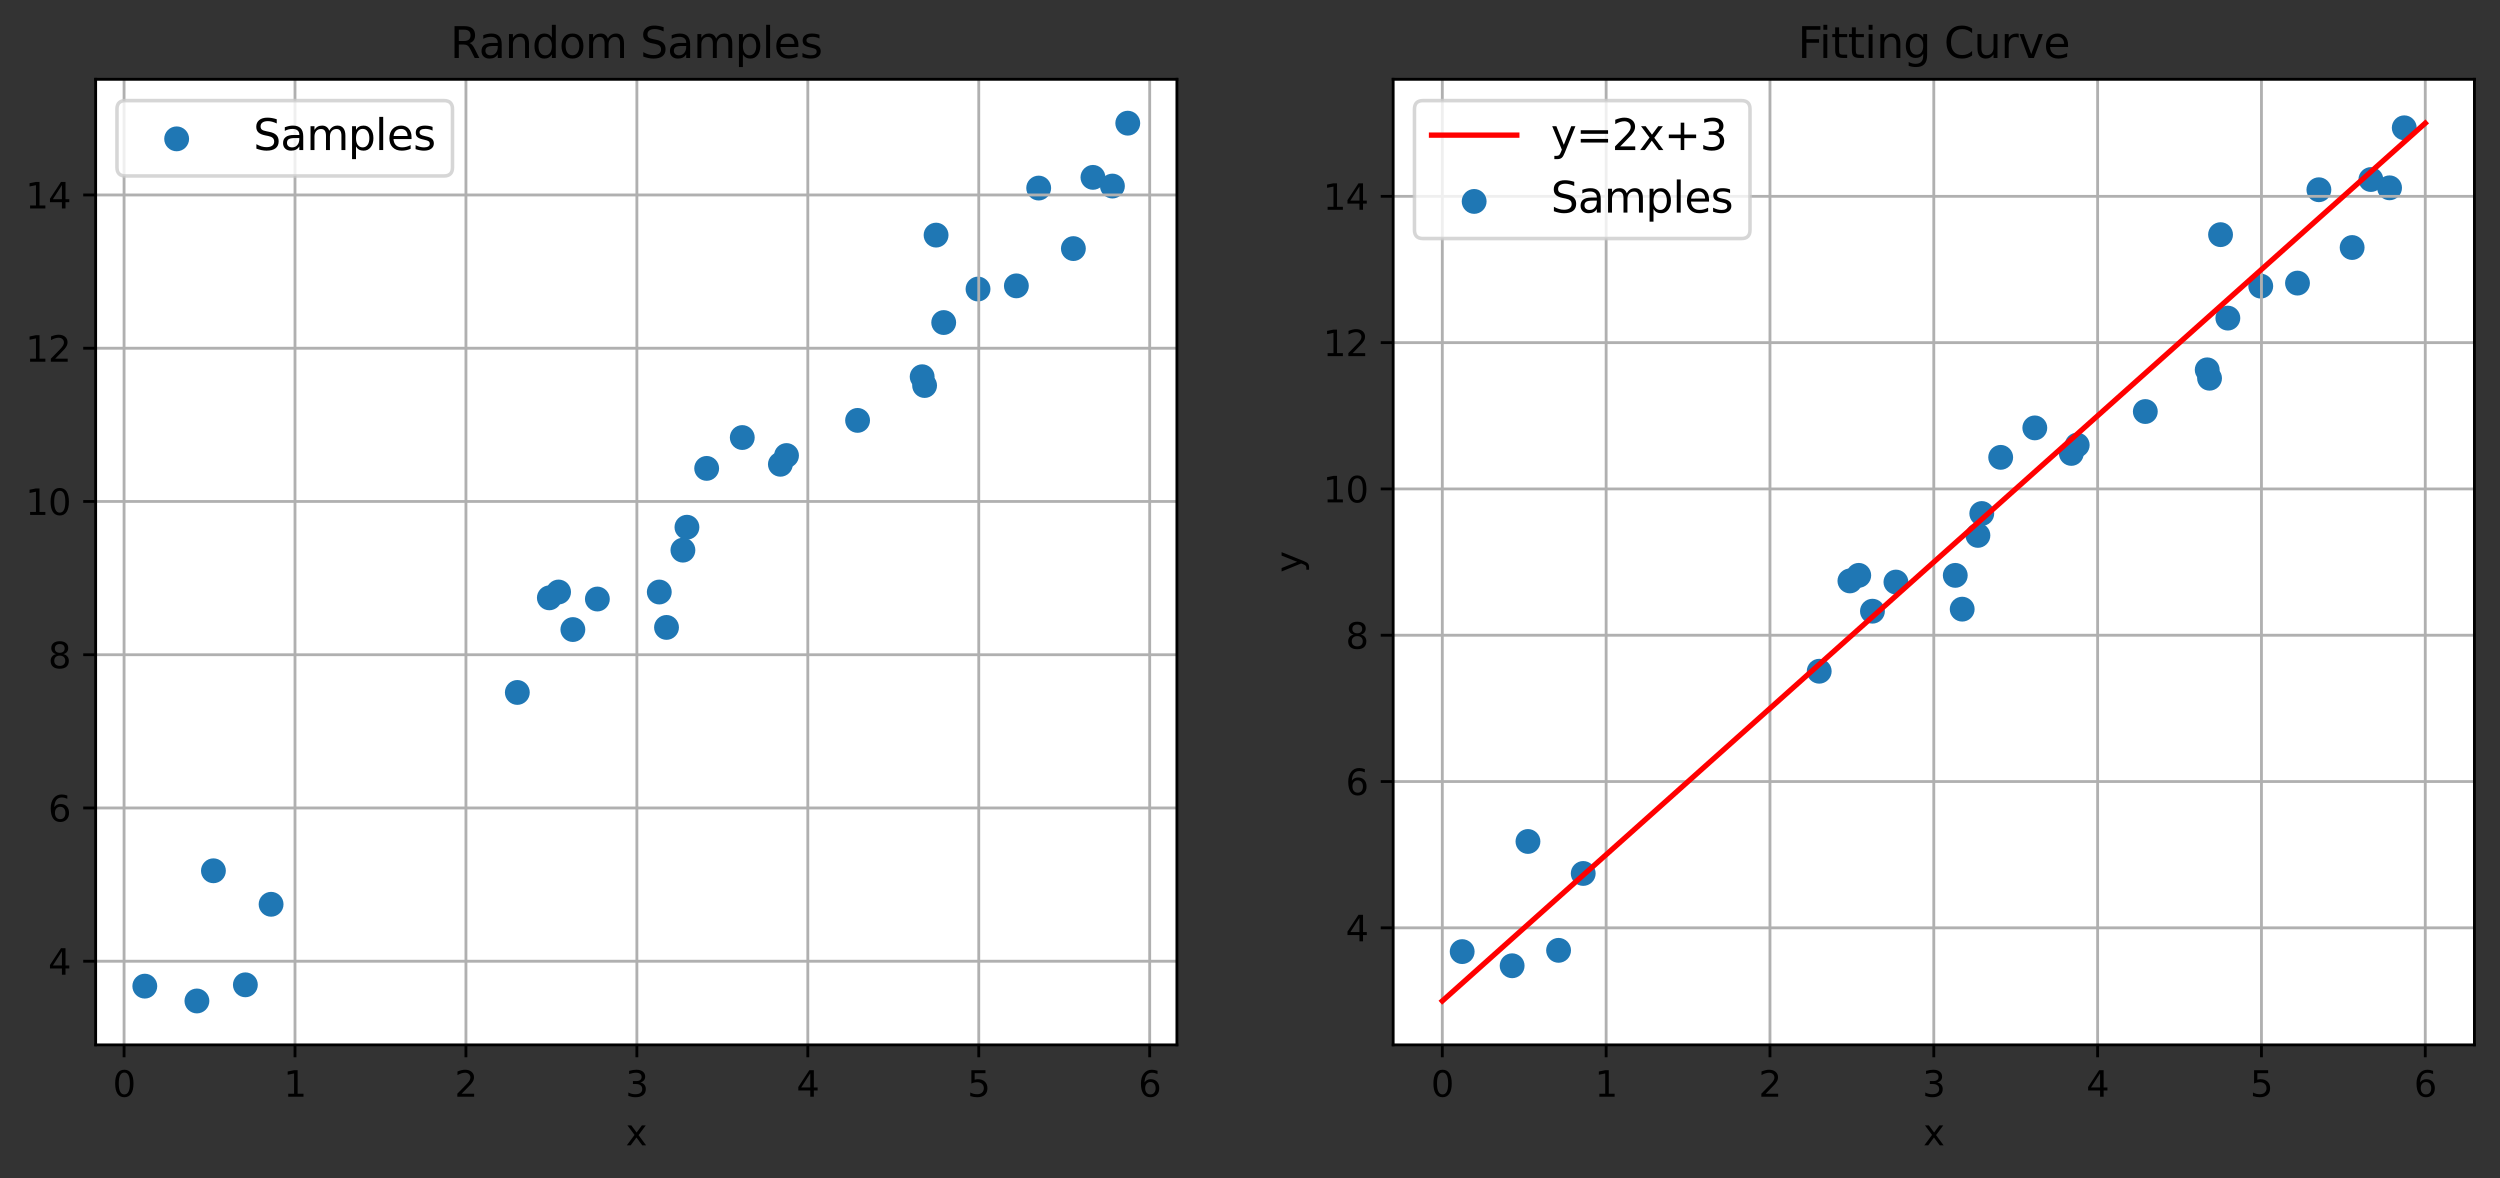 <?xml version="1.0" encoding="utf-8" standalone="no"?>
<!DOCTYPE svg PUBLIC "-//W3C//DTD SVG 1.1//EN"
  "http://www.w3.org/Graphics/SVG/1.1/DTD/svg11.dtd">
<svg height="331.674pt" version="1.1" viewBox="0 0 703.725 331.674" width="703.725pt" xmlns="http://www.w3.org/2000/svg" xmlns:xlink="http://www.w3.org/1999/xlink">
 <rect x="0" y="0" width="703.725" height="331.674" fill="#333333" stroke="none"/>
 <defs>
  <style type="text/css">*{stroke-linecap:butt;stroke-linejoin:round;}</style>
 </defs>
 <g id="figure_1">
  <g id="patch_1">
   <path d="M 0 331.674 
L 703.725 331.674 
L 703.725 0 
L 0 0 
z
" style="fill:none;"/>
  </g>
  <g id="axes_1">
   <g id="patch_2">
    <path d="M 26.925 294.118 
L 331.289 294.118 
L 331.289 22.318 
L 26.925 22.318 
z
" style="fill:#ffffff;"/>
   </g>
   <g id="PathCollection_1">
    <defs>
     <path d="M 0 3 
C 0.796 3 1.559 2.684 2.121 2.121 
C 2.684 1.559 3 0.796 3 0 
C 3 -0.796 2.684 -1.559 2.121 -2.121 
C 1.559 -2.684 0.796 -3 0 -3 
C -0.796 -3 -1.559 -2.684 -2.121 -2.121 
C -2.684 -1.559 -3 -0.796 -3 0 
C -3 0.796 -2.684 1.559 -2.121 2.121 
C -1.559 2.684 -0.796 3 0 3 
z
" id="mcc5137eb0b" style="stroke:#1f77b4;"/>
    </defs>
    <g clip-path="url(#p1a5f271d5b)">
     <use style="fill:#1f77b4;stroke:#1f77b4;" x="40.76" xlink:href="#mcc5137eb0b" y="277.59"/>
     <use style="fill:#1f77b4;stroke:#1f77b4;" x="55.431" xlink:href="#mcc5137eb0b" y="281.764"/>
     <use style="fill:#1f77b4;stroke:#1f77b4;" x="60.077" xlink:href="#mcc5137eb0b" y="245.115"/>
     <use style="fill:#1f77b4;stroke:#1f77b4;" x="69.069" xlink:href="#mcc5137eb0b" y="277.218"/>
     <use style="fill:#1f77b4;stroke:#1f77b4;" x="76.309" xlink:href="#mcc5137eb0b" y="254.548"/>
     <use style="fill:#1f77b4;stroke:#1f77b4;" x="145.624" xlink:href="#mcc5137eb0b" y="194.917"/>
     <use style="fill:#1f77b4;stroke:#1f77b4;" x="154.637" xlink:href="#mcc5137eb0b" y="168.286"/>
     <use style="fill:#1f77b4;stroke:#1f77b4;" x="157.234" xlink:href="#mcc5137eb0b" y="166.643"/>
     <use style="fill:#1f77b4;stroke:#1f77b4;" x="161.256" xlink:href="#mcc5137eb0b" y="177.212"/>
     <use style="fill:#1f77b4;stroke:#1f77b4;" x="168.154" xlink:href="#mcc5137eb0b" y="168.621"/>
     <use style="fill:#1f77b4;stroke:#1f77b4;" x="185.582" xlink:href="#mcc5137eb0b" y="166.648"/>
     <use style="fill:#1f77b4;stroke:#1f77b4;" x="187.617" xlink:href="#mcc5137eb0b" y="176.612"/>
     <use style="fill:#1f77b4;stroke:#1f77b4;" x="192.233" xlink:href="#mcc5137eb0b" y="154.863"/>
     <use style="fill:#1f77b4;stroke:#1f77b4;" x="193.367" xlink:href="#mcc5137eb0b" y="148.408"/>
     <use style="fill:#1f77b4;stroke:#1f77b4;" x="198.919" xlink:href="#mcc5137eb0b" y="131.848"/>
     <use style="fill:#1f77b4;stroke:#1f77b4;" x="208.943" xlink:href="#mcc5137eb0b" y="123.162"/>
     <use style="fill:#1f77b4;stroke:#1f77b4;" x="219.671" xlink:href="#mcc5137eb0b" y="130.689"/>
     <use style="fill:#1f77b4;stroke:#1f77b4;" x="221.395" xlink:href="#mcc5137eb0b" y="128.226"/>
     <use style="fill:#1f77b4;stroke:#1f77b4;" x="241.401" xlink:href="#mcc5137eb0b" y="118.338"/>
     <use style="fill:#1f77b4;stroke:#1f77b4;" x="259.58" xlink:href="#mcc5137eb0b" y="106.046"/>
     <use style="fill:#1f77b4;stroke:#1f77b4;" x="260.265" xlink:href="#mcc5137eb0b" y="108.52"/>
     <use style="fill:#1f77b4;stroke:#1f77b4;" x="263.497" xlink:href="#mcc5137eb0b" y="66.181"/>
     <use style="fill:#1f77b4;stroke:#1f77b4;" x="265.643" xlink:href="#mcc5137eb0b" y="90.792"/>
     <use style="fill:#1f77b4;stroke:#1f77b4;" x="275.304" xlink:href="#mcc5137eb0b" y="81.359"/>
     <use style="fill:#1f77b4;stroke:#1f77b4;" x="286.099" xlink:href="#mcc5137eb0b" y="80.468"/>
     <use style="fill:#1f77b4;stroke:#1f77b4;" x="292.381" xlink:href="#mcc5137eb0b" y="52.939"/>
     <use style="fill:#1f77b4;stroke:#1f77b4;" x="302.146" xlink:href="#mcc5137eb0b" y="69.975"/>
     <use style="fill:#1f77b4;stroke:#1f77b4;" x="307.653" xlink:href="#mcc5137eb0b" y="49.927"/>
     <use style="fill:#1f77b4;stroke:#1f77b4;" x="313.136" xlink:href="#mcc5137eb0b" y="52.374"/>
     <use style="fill:#1f77b4;stroke:#1f77b4;" x="317.454" xlink:href="#mcc5137eb0b" y="34.673"/>
    </g>
   </g>
   <g id="matplotlib.axis_1">
    <g id="xtick_1">
     <g id="line2d_1">
      <path clip-path="url(#p1a5f271d5b)" d="M 34.923 294.118 
L 34.923 22.318 
" style="fill:none;stroke:#b0b0b0;stroke-linecap:square;stroke-width:0.8;"/>
     </g>
     <g id="line2d_2">
      <defs>
       <path d="M 0 0 
L 0 3.5 
" id="medc381ebbc" style="stroke:#000000;stroke-width:0.8;"/>
      </defs>
      <g>
       <use style="stroke:#000000;stroke-width:0.8;" x="34.923" xlink:href="#medc381ebbc" y="294.118"/>
      </g>
     </g>
     <g id="text_1">
      <!-- 0 -->
      <g transform="translate(31.741 308.717)scale(0.1 -0.1)">
       <defs>
        <path d="M 2034 4250 
Q 1547 4250 1301 3770 
Q 1056 3291 1056 2328 
Q 1056 1369 1301 889 
Q 1547 409 2034 409 
Q 2525 409 2770 889 
Q 3016 1369 3016 2328 
Q 3016 3291 2770 3770 
Q 2525 4250 2034 4250 
z
M 2034 4750 
Q 2819 4750 3233 4129 
Q 3647 3509 3647 2328 
Q 3647 1150 3233 529 
Q 2819 -91 2034 -91 
Q 1250 -91 836 529 
Q 422 1150 422 2328 
Q 422 3509 836 4129 
Q 1250 4750 2034 4750 
z
" id="DejaVuSans-30" transform="scale(0.016)"/>
       </defs>
       <use xlink:href="#DejaVuSans-30"/>
      </g>
     </g>
    </g>
    <g id="xtick_2">
     <g id="line2d_3">
      <path clip-path="url(#p1a5f271d5b)" d="M 83.04 294.118 
L 83.04 22.318 
" style="fill:none;stroke:#b0b0b0;stroke-linecap:square;stroke-width:0.8;"/>
     </g>
     <g id="line2d_4">
      <g>
       <use style="stroke:#000000;stroke-width:0.8;" x="83.04" xlink:href="#medc381ebbc" y="294.118"/>
      </g>
     </g>
     <g id="text_2">
      <!-- 1 -->
      <g transform="translate(79.859 308.717)scale(0.1 -0.1)">
       <defs>
        <path d="M 794 531 
L 1825 531 
L 1825 4091 
L 703 3866 
L 703 4441 
L 1819 4666 
L 2450 4666 
L 2450 531 
L 3481 531 
L 3481 0 
L 794 0 
L 794 531 
z
" id="DejaVuSans-31" transform="scale(0.016)"/>
       </defs>
       <use xlink:href="#DejaVuSans-31"/>
      </g>
     </g>
    </g>
    <g id="xtick_3">
     <g id="line2d_5">
      <path clip-path="url(#p1a5f271d5b)" d="M 131.157 294.118 
L 131.157 22.318 
" style="fill:none;stroke:#b0b0b0;stroke-linecap:square;stroke-width:0.8;"/>
     </g>
     <g id="line2d_6">
      <g>
       <use style="stroke:#000000;stroke-width:0.8;" x="131.157" xlink:href="#medc381ebbc" y="294.118"/>
      </g>
     </g>
     <g id="text_3">
      <!-- 2 -->
      <g transform="translate(127.976 308.717)scale(0.1 -0.1)">
       <defs>
        <path d="M 1228 531 
L 3431 531 
L 3431 0 
L 469 0 
L 469 531 
Q 828 903 1448 1529 
Q 2069 2156 2228 2338 
Q 2531 2678 2651 2914 
Q 2772 3150 2772 3378 
Q 2772 3750 2511 3984 
Q 2250 4219 1831 4219 
Q 1534 4219 1204 4116 
Q 875 4013 500 3803 
L 500 4441 
Q 881 4594 1212 4672 
Q 1544 4750 1819 4750 
Q 2544 4750 2975 4387 
Q 3406 4025 3406 3419 
Q 3406 3131 3298 2873 
Q 3191 2616 2906 2266 
Q 2828 2175 2409 1742 
Q 1991 1309 1228 531 
z
" id="DejaVuSans-32" transform="scale(0.016)"/>
       </defs>
       <use xlink:href="#DejaVuSans-32"/>
      </g>
     </g>
    </g>
    <g id="xtick_4">
     <g id="line2d_7">
      <path clip-path="url(#p1a5f271d5b)" d="M 179.275 294.118 
L 179.275 22.318 
" style="fill:none;stroke:#b0b0b0;stroke-linecap:square;stroke-width:0.8;"/>
     </g>
     <g id="line2d_8">
      <g>
       <use style="stroke:#000000;stroke-width:0.8;" x="179.275" xlink:href="#medc381ebbc" y="294.118"/>
      </g>
     </g>
     <g id="text_4">
      <!-- 3 -->
      <g transform="translate(176.093 308.717)scale(0.1 -0.1)">
       <defs>
        <path d="M 2597 2516 
Q 3050 2419 3304 2112 
Q 3559 1806 3559 1356 
Q 3559 666 3084 287 
Q 2609 -91 1734 -91 
Q 1441 -91 1130 -33 
Q 819 25 488 141 
L 488 750 
Q 750 597 1062 519 
Q 1375 441 1716 441 
Q 2309 441 2620 675 
Q 2931 909 2931 1356 
Q 2931 1769 2642 2001 
Q 2353 2234 1838 2234 
L 1294 2234 
L 1294 2753 
L 1863 2753 
Q 2328 2753 2575 2939 
Q 2822 3125 2822 3475 
Q 2822 3834 2567 4026 
Q 2313 4219 1838 4219 
Q 1578 4219 1281 4162 
Q 984 4106 628 3988 
L 628 4550 
Q 988 4650 1302 4700 
Q 1616 4750 1894 4750 
Q 2613 4750 3031 4423 
Q 3450 4097 3450 3541 
Q 3450 3153 3228 2886 
Q 3006 2619 2597 2516 
z
" id="DejaVuSans-33" transform="scale(0.016)"/>
       </defs>
       <use xlink:href="#DejaVuSans-33"/>
      </g>
     </g>
    </g>
    <g id="xtick_5">
     <g id="line2d_9">
      <path clip-path="url(#p1a5f271d5b)" d="M 227.392 294.118 
L 227.392 22.318 
" style="fill:none;stroke:#b0b0b0;stroke-linecap:square;stroke-width:0.8;"/>
     </g>
     <g id="line2d_10">
      <g>
       <use style="stroke:#000000;stroke-width:0.8;" x="227.392" xlink:href="#medc381ebbc" y="294.118"/>
      </g>
     </g>
     <g id="text_5">
      <!-- 4 -->
      <g transform="translate(224.211 308.717)scale(0.1 -0.1)">
       <defs>
        <path d="M 2419 4116 
L 825 1625 
L 2419 1625 
L 2419 4116 
z
M 2253 4666 
L 3047 4666 
L 3047 1625 
L 3713 1625 
L 3713 1100 
L 3047 1100 
L 3047 0 
L 2419 0 
L 2419 1100 
L 313 1100 
L 313 1709 
L 2253 4666 
z
" id="DejaVuSans-34" transform="scale(0.016)"/>
       </defs>
       <use xlink:href="#DejaVuSans-34"/>
      </g>
     </g>
    </g>
    <g id="xtick_6">
     <g id="line2d_11">
      <path clip-path="url(#p1a5f271d5b)" d="M 275.51 294.118 
L 275.51 22.318 
" style="fill:none;stroke:#b0b0b0;stroke-linecap:square;stroke-width:0.8;"/>
     </g>
     <g id="line2d_12">
      <g>
       <use style="stroke:#000000;stroke-width:0.8;" x="275.51" xlink:href="#medc381ebbc" y="294.118"/>
      </g>
     </g>
     <g id="text_6">
      <!-- 5 -->
      <g transform="translate(272.328 308.717)scale(0.1 -0.1)">
       <defs>
        <path d="M 691 4666 
L 3169 4666 
L 3169 4134 
L 1269 4134 
L 1269 2991 
Q 1406 3038 1543 3061 
Q 1681 3084 1819 3084 
Q 2600 3084 3056 2656 
Q 3513 2228 3513 1497 
Q 3513 744 3044 326 
Q 2575 -91 1722 -91 
Q 1428 -91 1123 -41 
Q 819 9 494 109 
L 494 744 
Q 775 591 1075 516 
Q 1375 441 1709 441 
Q 2250 441 2565 725 
Q 2881 1009 2881 1497 
Q 2881 1984 2565 2268 
Q 2250 2553 1709 2553 
Q 1456 2553 1204 2497 
Q 953 2441 691 2322 
L 691 4666 
z
" id="DejaVuSans-35" transform="scale(0.016)"/>
       </defs>
       <use xlink:href="#DejaVuSans-35"/>
      </g>
     </g>
    </g>
    <g id="xtick_7">
     <g id="line2d_13">
      <path clip-path="url(#p1a5f271d5b)" d="M 323.627 294.118 
L 323.627 22.318 
" style="fill:none;stroke:#b0b0b0;stroke-linecap:square;stroke-width:0.8;"/>
     </g>
     <g id="line2d_14">
      <g>
       <use style="stroke:#000000;stroke-width:0.8;" x="323.627" xlink:href="#medc381ebbc" y="294.118"/>
      </g>
     </g>
     <g id="text_7">
      <!-- 6 -->
      <g transform="translate(320.446 308.717)scale(0.1 -0.1)">
       <defs>
        <path d="M 2113 2584 
Q 1688 2584 1439 2293 
Q 1191 2003 1191 1497 
Q 1191 994 1439 701 
Q 1688 409 2113 409 
Q 2538 409 2786 701 
Q 3034 994 3034 1497 
Q 3034 2003 2786 2293 
Q 2538 2584 2113 2584 
z
M 3366 4563 
L 3366 3988 
Q 3128 4100 2886 4159 
Q 2644 4219 2406 4219 
Q 1781 4219 1451 3797 
Q 1122 3375 1075 2522 
Q 1259 2794 1537 2939 
Q 1816 3084 2150 3084 
Q 2853 3084 3261 2657 
Q 3669 2231 3669 1497 
Q 3669 778 3244 343 
Q 2819 -91 2113 -91 
Q 1303 -91 875 529 
Q 447 1150 447 2328 
Q 447 3434 972 4092 
Q 1497 4750 2381 4750 
Q 2619 4750 2861 4703 
Q 3103 4656 3366 4563 
z
" id="DejaVuSans-36" transform="scale(0.016)"/>
       </defs>
       <use xlink:href="#DejaVuSans-36"/>
      </g>
     </g>
    </g>
    <g id="text_8">
     <!-- x -->
     <g transform="translate(176.147 322.395)scale(0.1 -0.1)">
      <defs>
       <path d="M 3513 3500 
L 2247 1797 
L 3578 0 
L 2900 0 
L 1881 1375 
L 863 0 
L 184 0 
L 1544 1831 
L 300 3500 
L 978 3500 
L 1906 2253 
L 2834 3500 
L 3513 3500 
z
" id="DejaVuSans-78" transform="scale(0.016)"/>
      </defs>
      <use xlink:href="#DejaVuSans-78"/>
     </g>
    </g>
   </g>
   <g id="matplotlib.axis_2">
    <g id="ytick_1">
     <g id="line2d_15">
      <path clip-path="url(#p1a5f271d5b)" d="M 26.925 270.577 
L 331.289 270.577 
" style="fill:none;stroke:#b0b0b0;stroke-linecap:square;stroke-width:0.8;"/>
     </g>
     <g id="line2d_16">
      <defs>
       <path d="M 0 0 
L -3.5 0 
" id="m967f2d7ad1" style="stroke:#000000;stroke-width:0.8;"/>
      </defs>
      <g>
       <use style="stroke:#000000;stroke-width:0.8;" x="26.925" xlink:href="#m967f2d7ad1" y="270.577"/>
      </g>
     </g>
     <g id="text_9">
      <!-- 4 -->
      <g transform="translate(13.562 274.376)scale(0.1 -0.1)">
       <use xlink:href="#DejaVuSans-34"/>
      </g>
     </g>
    </g>
    <g id="ytick_2">
     <g id="line2d_17">
      <path clip-path="url(#p1a5f271d5b)" d="M 26.925 227.437 
L 331.289 227.437 
" style="fill:none;stroke:#b0b0b0;stroke-linecap:square;stroke-width:0.8;"/>
     </g>
     <g id="line2d_18">
      <g>
       <use style="stroke:#000000;stroke-width:0.8;" x="26.925" xlink:href="#m967f2d7ad1" y="227.437"/>
      </g>
     </g>
     <g id="text_10">
      <!-- 6 -->
      <g transform="translate(13.562 231.237)scale(0.1 -0.1)">
       <use xlink:href="#DejaVuSans-36"/>
      </g>
     </g>
    </g>
    <g id="ytick_3">
     <g id="line2d_19">
      <path clip-path="url(#p1a5f271d5b)" d="M 26.925 184.298 
L 331.289 184.298 
" style="fill:none;stroke:#b0b0b0;stroke-linecap:square;stroke-width:0.8;"/>
     </g>
     <g id="line2d_20">
      <g>
       <use style="stroke:#000000;stroke-width:0.8;" x="26.925" xlink:href="#m967f2d7ad1" y="184.298"/>
      </g>
     </g>
     <g id="text_11">
      <!-- 8 -->
      <g transform="translate(13.562 188.097)scale(0.1 -0.1)">
       <defs>
        <path d="M 2034 2216 
Q 1584 2216 1326 1975 
Q 1069 1734 1069 1313 
Q 1069 891 1326 650 
Q 1584 409 2034 409 
Q 2484 409 2743 651 
Q 3003 894 3003 1313 
Q 3003 1734 2745 1975 
Q 2488 2216 2034 2216 
z
M 1403 2484 
Q 997 2584 770 2862 
Q 544 3141 544 3541 
Q 544 4100 942 4425 
Q 1341 4750 2034 4750 
Q 2731 4750 3128 4425 
Q 3525 4100 3525 3541 
Q 3525 3141 3298 2862 
Q 3072 2584 2669 2484 
Q 3125 2378 3379 2068 
Q 3634 1759 3634 1313 
Q 3634 634 3220 271 
Q 2806 -91 2034 -91 
Q 1263 -91 848 271 
Q 434 634 434 1313 
Q 434 1759 690 2068 
Q 947 2378 1403 2484 
z
M 1172 3481 
Q 1172 3119 1398 2916 
Q 1625 2713 2034 2713 
Q 2441 2713 2670 2916 
Q 2900 3119 2900 3481 
Q 2900 3844 2670 4047 
Q 2441 4250 2034 4250 
Q 1625 4250 1398 4047 
Q 1172 3844 1172 3481 
z
" id="DejaVuSans-38" transform="scale(0.016)"/>
       </defs>
       <use xlink:href="#DejaVuSans-38"/>
      </g>
     </g>
    </g>
    <g id="ytick_4">
     <g id="line2d_21">
      <path clip-path="url(#p1a5f271d5b)" d="M 26.925 141.159 
L 331.289 141.159 
" style="fill:none;stroke:#b0b0b0;stroke-linecap:square;stroke-width:0.8;"/>
     </g>
     <g id="line2d_22">
      <g>
       <use style="stroke:#000000;stroke-width:0.8;" x="26.925" xlink:href="#m967f2d7ad1" y="141.159"/>
      </g>
     </g>
     <g id="text_12">
      <!-- 10 -->
      <g transform="translate(7.2 144.958)scale(0.1 -0.1)">
       <use xlink:href="#DejaVuSans-31"/>
       <use x="63.623" xlink:href="#DejaVuSans-30"/>
      </g>
     </g>
    </g>
    <g id="ytick_5">
     <g id="line2d_23">
      <path clip-path="url(#p1a5f271d5b)" d="M 26.925 98.02 
L 331.289 98.02 
" style="fill:none;stroke:#b0b0b0;stroke-linecap:square;stroke-width:0.8;"/>
     </g>
     <g id="line2d_24">
      <g>
       <use style="stroke:#000000;stroke-width:0.8;" x="26.925" xlink:href="#m967f2d7ad1" y="98.02"/>
      </g>
     </g>
     <g id="text_13">
      <!-- 12 -->
      <g transform="translate(7.2 101.819)scale(0.1 -0.1)">
       <use xlink:href="#DejaVuSans-31"/>
       <use x="63.623" xlink:href="#DejaVuSans-32"/>
      </g>
     </g>
    </g>
    <g id="ytick_6">
     <g id="line2d_25">
      <path clip-path="url(#p1a5f271d5b)" d="M 26.925 54.881 
L 331.289 54.881 
" style="fill:none;stroke:#b0b0b0;stroke-linecap:square;stroke-width:0.8;"/>
     </g>
     <g id="line2d_26">
      <g>
       <use style="stroke:#000000;stroke-width:0.8;" x="26.925" xlink:href="#m967f2d7ad1" y="54.881"/>
      </g>
     </g>
     <g id="text_14">
      <!-- 14 -->
      <g transform="translate(7.2 58.68)scale(0.1 -0.1)">
       <use xlink:href="#DejaVuSans-31"/>
       <use x="63.623" xlink:href="#DejaVuSans-34"/>
      </g>
     </g>
    </g>
   </g>
   <g id="patch_3">
    <path d="M 26.925 294.118 
L 26.925 22.318 
" style="fill:none;stroke:#000000;stroke-linecap:square;stroke-linejoin:miter;stroke-width:0.8;"/>
   </g>
   <g id="patch_4">
    <path d="M 331.289 294.118 
L 331.289 22.318 
" style="fill:none;stroke:#000000;stroke-linecap:square;stroke-linejoin:miter;stroke-width:0.8;"/>
   </g>
   <g id="patch_5">
    <path d="M 26.925 294.118 
L 331.289 294.118 
" style="fill:none;stroke:#000000;stroke-linecap:square;stroke-linejoin:miter;stroke-width:0.8;"/>
   </g>
   <g id="patch_6">
    <path d="M 26.925 22.318 
L 331.289 22.318 
" style="fill:none;stroke:#000000;stroke-linecap:square;stroke-linejoin:miter;stroke-width:0.8;"/>
   </g>
   <g id="text_15">
    <!-- Random Samples -->
    <g transform="translate(126.738 16.318)scale(0.12 -0.12)">
     <defs>
      <path d="M 2841 2188 
Q 3044 2119 3236 1894 
Q 3428 1669 3622 1275 
L 4263 0 
L 3584 0 
L 2988 1197 
Q 2756 1666 2539 1819 
Q 2322 1972 1947 1972 
L 1259 1972 
L 1259 0 
L 628 0 
L 628 4666 
L 2053 4666 
Q 2853 4666 3247 4331 
Q 3641 3997 3641 3322 
Q 3641 2881 3436 2590 
Q 3231 2300 2841 2188 
z
M 1259 4147 
L 1259 2491 
L 2053 2491 
Q 2509 2491 2742 2702 
Q 2975 2913 2975 3322 
Q 2975 3731 2742 3939 
Q 2509 4147 2053 4147 
L 1259 4147 
z
" id="DejaVuSans-52" transform="scale(0.016)"/>
      <path d="M 2194 1759 
Q 1497 1759 1228 1600 
Q 959 1441 959 1056 
Q 959 750 1161 570 
Q 1363 391 1709 391 
Q 2188 391 2477 730 
Q 2766 1069 2766 1631 
L 2766 1759 
L 2194 1759 
z
M 3341 1997 
L 3341 0 
L 2766 0 
L 2766 531 
Q 2569 213 2275 61 
Q 1981 -91 1556 -91 
Q 1019 -91 701 211 
Q 384 513 384 1019 
Q 384 1609 779 1909 
Q 1175 2209 1959 2209 
L 2766 2209 
L 2766 2266 
Q 2766 2663 2505 2880 
Q 2244 3097 1772 3097 
Q 1472 3097 1187 3025 
Q 903 2953 641 2809 
L 641 3341 
Q 956 3463 1253 3523 
Q 1550 3584 1831 3584 
Q 2591 3584 2966 3190 
Q 3341 2797 3341 1997 
z
" id="DejaVuSans-61" transform="scale(0.016)"/>
      <path d="M 3513 2113 
L 3513 0 
L 2938 0 
L 2938 2094 
Q 2938 2591 2744 2837 
Q 2550 3084 2163 3084 
Q 1697 3084 1428 2787 
Q 1159 2491 1159 1978 
L 1159 0 
L 581 0 
L 581 3500 
L 1159 3500 
L 1159 2956 
Q 1366 3272 1645 3428 
Q 1925 3584 2291 3584 
Q 2894 3584 3203 3211 
Q 3513 2838 3513 2113 
z
" id="DejaVuSans-6e" transform="scale(0.016)"/>
      <path d="M 2906 2969 
L 2906 4863 
L 3481 4863 
L 3481 0 
L 2906 0 
L 2906 525 
Q 2725 213 2448 61 
Q 2172 -91 1784 -91 
Q 1150 -91 751 415 
Q 353 922 353 1747 
Q 353 2572 751 3078 
Q 1150 3584 1784 3584 
Q 2172 3584 2448 3432 
Q 2725 3281 2906 2969 
z
M 947 1747 
Q 947 1113 1208 752 
Q 1469 391 1925 391 
Q 2381 391 2643 752 
Q 2906 1113 2906 1747 
Q 2906 2381 2643 2742 
Q 2381 3103 1925 3103 
Q 1469 3103 1208 2742 
Q 947 2381 947 1747 
z
" id="DejaVuSans-64" transform="scale(0.016)"/>
      <path d="M 1959 3097 
Q 1497 3097 1228 2736 
Q 959 2375 959 1747 
Q 959 1119 1226 758 
Q 1494 397 1959 397 
Q 2419 397 2687 759 
Q 2956 1122 2956 1747 
Q 2956 2369 2687 2733 
Q 2419 3097 1959 3097 
z
M 1959 3584 
Q 2709 3584 3137 3096 
Q 3566 2609 3566 1747 
Q 3566 888 3137 398 
Q 2709 -91 1959 -91 
Q 1206 -91 779 398 
Q 353 888 353 1747 
Q 353 2609 779 3096 
Q 1206 3584 1959 3584 
z
" id="DejaVuSans-6f" transform="scale(0.016)"/>
      <path d="M 3328 2828 
Q 3544 3216 3844 3400 
Q 4144 3584 4550 3584 
Q 5097 3584 5394 3201 
Q 5691 2819 5691 2113 
L 5691 0 
L 5113 0 
L 5113 2094 
Q 5113 2597 4934 2840 
Q 4756 3084 4391 3084 
Q 3944 3084 3684 2787 
Q 3425 2491 3425 1978 
L 3425 0 
L 2847 0 
L 2847 2094 
Q 2847 2600 2669 2842 
Q 2491 3084 2119 3084 
Q 1678 3084 1418 2786 
Q 1159 2488 1159 1978 
L 1159 0 
L 581 0 
L 581 3500 
L 1159 3500 
L 1159 2956 
Q 1356 3278 1631 3431 
Q 1906 3584 2284 3584 
Q 2666 3584 2933 3390 
Q 3200 3197 3328 2828 
z
" id="DejaVuSans-6d" transform="scale(0.016)"/>
      <path id="DejaVuSans-20" transform="scale(0.016)"/>
      <path d="M 3425 4513 
L 3425 3897 
Q 3066 4069 2747 4153 
Q 2428 4238 2131 4238 
Q 1616 4238 1336 4038 
Q 1056 3838 1056 3469 
Q 1056 3159 1242 3001 
Q 1428 2844 1947 2747 
L 2328 2669 
Q 3034 2534 3370 2195 
Q 3706 1856 3706 1288 
Q 3706 609 3251 259 
Q 2797 -91 1919 -91 
Q 1588 -91 1214 -16 
Q 841 59 441 206 
L 441 856 
Q 825 641 1194 531 
Q 1563 422 1919 422 
Q 2459 422 2753 634 
Q 3047 847 3047 1241 
Q 3047 1584 2836 1778 
Q 2625 1972 2144 2069 
L 1759 2144 
Q 1053 2284 737 2584 
Q 422 2884 422 3419 
Q 422 4038 858 4394 
Q 1294 4750 2059 4750 
Q 2388 4750 2728 4690 
Q 3069 4631 3425 4513 
z
" id="DejaVuSans-53" transform="scale(0.016)"/>
      <path d="M 1159 525 
L 1159 -1331 
L 581 -1331 
L 581 3500 
L 1159 3500 
L 1159 2969 
Q 1341 3281 1617 3432 
Q 1894 3584 2278 3584 
Q 2916 3584 3314 3078 
Q 3713 2572 3713 1747 
Q 3713 922 3314 415 
Q 2916 -91 2278 -91 
Q 1894 -91 1617 61 
Q 1341 213 1159 525 
z
M 3116 1747 
Q 3116 2381 2855 2742 
Q 2594 3103 2138 3103 
Q 1681 3103 1420 2742 
Q 1159 2381 1159 1747 
Q 1159 1113 1420 752 
Q 1681 391 2138 391 
Q 2594 391 2855 752 
Q 3116 1113 3116 1747 
z
" id="DejaVuSans-70" transform="scale(0.016)"/>
      <path d="M 603 4863 
L 1178 4863 
L 1178 0 
L 603 0 
L 603 4863 
z
" id="DejaVuSans-6c" transform="scale(0.016)"/>
      <path d="M 3597 1894 
L 3597 1613 
L 953 1613 
Q 991 1019 1311 708 
Q 1631 397 2203 397 
Q 2534 397 2845 478 
Q 3156 559 3463 722 
L 3463 178 
Q 3153 47 2828 -22 
Q 2503 -91 2169 -91 
Q 1331 -91 842 396 
Q 353 884 353 1716 
Q 353 2575 817 3079 
Q 1281 3584 2069 3584 
Q 2775 3584 3186 3129 
Q 3597 2675 3597 1894 
z
M 3022 2063 
Q 3016 2534 2758 2815 
Q 2500 3097 2075 3097 
Q 1594 3097 1305 2825 
Q 1016 2553 972 2059 
L 3022 2063 
z
" id="DejaVuSans-65" transform="scale(0.016)"/>
      <path d="M 2834 3397 
L 2834 2853 
Q 2591 2978 2328 3040 
Q 2066 3103 1784 3103 
Q 1356 3103 1142 2972 
Q 928 2841 928 2578 
Q 928 2378 1081 2264 
Q 1234 2150 1697 2047 
L 1894 2003 
Q 2506 1872 2764 1633 
Q 3022 1394 3022 966 
Q 3022 478 2636 193 
Q 2250 -91 1575 -91 
Q 1294 -91 989 -36 
Q 684 19 347 128 
L 347 722 
Q 666 556 975 473 
Q 1284 391 1588 391 
Q 1994 391 2212 530 
Q 2431 669 2431 922 
Q 2431 1156 2273 1281 
Q 2116 1406 1581 1522 
L 1381 1569 
Q 847 1681 609 1914 
Q 372 2147 372 2553 
Q 372 3047 722 3315 
Q 1072 3584 1716 3584 
Q 2034 3584 2315 3537 
Q 2597 3491 2834 3397 
z
" id="DejaVuSans-73" transform="scale(0.016)"/>
     </defs>
     <use xlink:href="#DejaVuSans-52"/>
     <use x="67.232" xlink:href="#DejaVuSans-61"/>
     <use x="128.512" xlink:href="#DejaVuSans-6e"/>
     <use x="191.891" xlink:href="#DejaVuSans-64"/>
     <use x="255.367" xlink:href="#DejaVuSans-6f"/>
     <use x="316.549" xlink:href="#DejaVuSans-6d"/>
     <use x="413.961" xlink:href="#DejaVuSans-20"/>
     <use x="445.748" xlink:href="#DejaVuSans-53"/>
     <use x="509.225" xlink:href="#DejaVuSans-61"/>
     <use x="570.504" xlink:href="#DejaVuSans-6d"/>
     <use x="667.916" xlink:href="#DejaVuSans-70"/>
     <use x="731.393" xlink:href="#DejaVuSans-6c"/>
     <use x="759.176" xlink:href="#DejaVuSans-65"/>
     <use x="820.699" xlink:href="#DejaVuSans-73"/>
    </g>
   </g>
   <g id="legend_1">
    <g id="patch_7">
     <path d="M 35.325 49.532 
L 124.972 49.532 
Q 127.373 49.532 127.373 47.132 
L 127.373 30.718 
Q 127.373 28.318 124.972 28.318 
L 35.325 28.318 
Q 32.925 28.318 32.925 30.718 
L 32.925 47.132 
Q 32.925 49.532 35.325 49.532 
z
" style="fill:#ffffff;opacity:0.8;stroke:#cccccc;stroke-linejoin:miter;"/>
    </g>
    <g id="PathCollection_2">
     <g>
      <use style="fill:#1f77b4;stroke:#1f77b4;" x="49.725" xlink:href="#mcc5137eb0b" y="39.086"/>
     </g>
    </g>
    <g id="text_16">
     <!-- Samples -->
     <g transform="translate(71.325 42.236)scale(0.12 -0.12)">
      <use xlink:href="#DejaVuSans-53"/>
      <use x="63.477" xlink:href="#DejaVuSans-61"/>
      <use x="124.756" xlink:href="#DejaVuSans-6d"/>
      <use x="222.168" xlink:href="#DejaVuSans-70"/>
      <use x="285.645" xlink:href="#DejaVuSans-6c"/>
      <use x="313.428" xlink:href="#DejaVuSans-65"/>
      <use x="374.951" xlink:href="#DejaVuSans-73"/>
     </g>
    </g>
   </g>
  </g>
  <g id="axes_2">
   <g id="patch_8">
    <path d="M 392.161 294.118 
L 696.525 294.118 
L 696.525 22.318 
L 392.161 22.318 
z
" style="fill:#ffffff;"/>
   </g>
   <g id="PathCollection_3">
    <g clip-path="url(#pb527d40732)">
     <use style="fill:#1f77b4;stroke:#1f77b4;" x="411.59" xlink:href="#mcc5137eb0b" y="267.868"/>
     <use style="fill:#1f77b4;stroke:#1f77b4;" x="425.651" xlink:href="#mcc5137eb0b" y="271.852"/>
     <use style="fill:#1f77b4;stroke:#1f77b4;" x="430.104" xlink:href="#mcc5137eb0b" y="236.867"/>
     <use style="fill:#1f77b4;stroke:#1f77b4;" x="438.722" xlink:href="#mcc5137eb0b" y="267.512"/>
     <use style="fill:#1f77b4;stroke:#1f77b4;" x="445.661" xlink:href="#mcc5137eb0b" y="245.871"/>
     <use style="fill:#1f77b4;stroke:#1f77b4;" x="512.092" xlink:href="#mcc5137eb0b" y="188.946"/>
     <use style="fill:#1f77b4;stroke:#1f77b4;" x="520.731" xlink:href="#mcc5137eb0b" y="163.524"/>
     <use style="fill:#1f77b4;stroke:#1f77b4;" x="523.219" xlink:href="#mcc5137eb0b" y="161.955"/>
     <use style="fill:#1f77b4;stroke:#1f77b4;" x="527.074" xlink:href="#mcc5137eb0b" y="172.045"/>
     <use style="fill:#1f77b4;stroke:#1f77b4;" x="533.685" xlink:href="#mcc5137eb0b" y="163.843"/>
     <use style="fill:#1f77b4;stroke:#1f77b4;" x="550.388" xlink:href="#mcc5137eb0b" y="161.96"/>
     <use style="fill:#1f77b4;stroke:#1f77b4;" x="552.338" xlink:href="#mcc5137eb0b" y="171.472"/>
     <use style="fill:#1f77b4;stroke:#1f77b4;" x="556.762" xlink:href="#mcc5137eb0b" y="150.71"/>
     <use style="fill:#1f77b4;stroke:#1f77b4;" x="557.85" xlink:href="#mcc5137eb0b" y="144.547"/>
     <use style="fill:#1f77b4;stroke:#1f77b4;" x="563.171" xlink:href="#mcc5137eb0b" y="128.739"/>
     <use style="fill:#1f77b4;stroke:#1f77b4;" x="572.777" xlink:href="#mcc5137eb0b" y="120.447"/>
     <use style="fill:#1f77b4;stroke:#1f77b4;" x="583.059" xlink:href="#mcc5137eb0b" y="127.633"/>
     <use style="fill:#1f77b4;stroke:#1f77b4;" x="584.711" xlink:href="#mcc5137eb0b" y="125.281"/>
     <use style="fill:#1f77b4;stroke:#1f77b4;" x="603.885" xlink:href="#mcc5137eb0b" y="115.842"/>
     <use style="fill:#1f77b4;stroke:#1f77b4;" x="621.308" xlink:href="#mcc5137eb0b" y="104.108"/>
     <use style="fill:#1f77b4;stroke:#1f77b4;" x="621.964" xlink:href="#mcc5137eb0b" y="106.469"/>
     <use style="fill:#1f77b4;stroke:#1f77b4;" x="625.062" xlink:href="#mcc5137eb0b" y="66.051"/>
     <use style="fill:#1f77b4;stroke:#1f77b4;" x="627.119" xlink:href="#mcc5137eb0b" y="89.546"/>
     <use style="fill:#1f77b4;stroke:#1f77b4;" x="636.377" xlink:href="#mcc5137eb0b" y="80.541"/>
     <use style="fill:#1f77b4;stroke:#1f77b4;" x="646.723" xlink:href="#mcc5137eb0b" y="79.69"/>
     <use style="fill:#1f77b4;stroke:#1f77b4;" x="652.745" xlink:href="#mcc5137eb0b" y="53.41"/>
     <use style="fill:#1f77b4;stroke:#1f77b4;" x="662.103" xlink:href="#mcc5137eb0b" y="69.673"/>
     <use style="fill:#1f77b4;stroke:#1f77b4;" x="667.38" xlink:href="#mcc5137eb0b" y="50.535"/>
     <use style="fill:#1f77b4;stroke:#1f77b4;" x="672.636" xlink:href="#mcc5137eb0b" y="52.871"/>
     <use style="fill:#1f77b4;stroke:#1f77b4;" x="676.774" xlink:href="#mcc5137eb0b" y="35.973"/>
    </g>
   </g>
   <g id="matplotlib.axis_3">
    <g id="xtick_8">
     <g id="line2d_27">
      <path clip-path="url(#pb527d40732)" d="M 405.996 294.118 
L 405.996 22.318 
" style="fill:none;stroke:#b0b0b0;stroke-linecap:square;stroke-width:0.8;"/>
     </g>
     <g id="line2d_28">
      <g>
       <use style="stroke:#000000;stroke-width:0.8;" x="405.996" xlink:href="#medc381ebbc" y="294.118"/>
      </g>
     </g>
     <g id="text_17">
      <!-- 0 -->
      <g transform="translate(402.815 308.717)scale(0.1 -0.1)">
       <use xlink:href="#DejaVuSans-30"/>
      </g>
     </g>
    </g>
    <g id="xtick_9">
     <g id="line2d_29">
      <path clip-path="url(#pb527d40732)" d="M 452.112 294.118 
L 452.112 22.318 
" style="fill:none;stroke:#b0b0b0;stroke-linecap:square;stroke-width:0.8;"/>
     </g>
     <g id="line2d_30">
      <g>
       <use style="stroke:#000000;stroke-width:0.8;" x="452.112" xlink:href="#medc381ebbc" y="294.118"/>
      </g>
     </g>
     <g id="text_18">
      <!-- 1 -->
      <g transform="translate(448.931 308.717)scale(0.1 -0.1)">
       <use xlink:href="#DejaVuSans-31"/>
      </g>
     </g>
    </g>
    <g id="xtick_10">
     <g id="line2d_31">
      <path clip-path="url(#pb527d40732)" d="M 498.227 294.118 
L 498.227 22.318 
" style="fill:none;stroke:#b0b0b0;stroke-linecap:square;stroke-width:0.8;"/>
     </g>
     <g id="line2d_32">
      <g>
       <use style="stroke:#000000;stroke-width:0.8;" x="498.227" xlink:href="#medc381ebbc" y="294.118"/>
      </g>
     </g>
     <g id="text_19">
      <!-- 2 -->
      <g transform="translate(495.046 308.717)scale(0.1 -0.1)">
       <use xlink:href="#DejaVuSans-32"/>
      </g>
     </g>
    </g>
    <g id="xtick_11">
     <g id="line2d_33">
      <path clip-path="url(#pb527d40732)" d="M 544.343 294.118 
L 544.343 22.318 
" style="fill:none;stroke:#b0b0b0;stroke-linecap:square;stroke-width:0.8;"/>
     </g>
     <g id="line2d_34">
      <g>
       <use style="stroke:#000000;stroke-width:0.8;" x="544.343" xlink:href="#medc381ebbc" y="294.118"/>
      </g>
     </g>
     <g id="text_20">
      <!-- 3 -->
      <g transform="translate(541.162 308.717)scale(0.1 -0.1)">
       <use xlink:href="#DejaVuSans-33"/>
      </g>
     </g>
    </g>
    <g id="xtick_12">
     <g id="line2d_35">
      <path clip-path="url(#pb527d40732)" d="M 590.459 294.118 
L 590.459 22.318 
" style="fill:none;stroke:#b0b0b0;stroke-linecap:square;stroke-width:0.8;"/>
     </g>
     <g id="line2d_36">
      <g>
       <use style="stroke:#000000;stroke-width:0.8;" x="590.459" xlink:href="#medc381ebbc" y="294.118"/>
      </g>
     </g>
     <g id="text_21">
      <!-- 4 -->
      <g transform="translate(587.278 308.717)scale(0.1 -0.1)">
       <use xlink:href="#DejaVuSans-34"/>
      </g>
     </g>
    </g>
    <g id="xtick_13">
     <g id="line2d_37">
      <path clip-path="url(#pb527d40732)" d="M 636.575 294.118 
L 636.575 22.318 
" style="fill:none;stroke:#b0b0b0;stroke-linecap:square;stroke-width:0.8;"/>
     </g>
     <g id="line2d_38">
      <g>
       <use style="stroke:#000000;stroke-width:0.8;" x="636.575" xlink:href="#medc381ebbc" y="294.118"/>
      </g>
     </g>
     <g id="text_22">
      <!-- 5 -->
      <g transform="translate(633.393 308.717)scale(0.1 -0.1)">
       <use xlink:href="#DejaVuSans-35"/>
      </g>
     </g>
    </g>
    <g id="xtick_14">
     <g id="line2d_39">
      <path clip-path="url(#pb527d40732)" d="M 682.69 294.118 
L 682.69 22.318 
" style="fill:none;stroke:#b0b0b0;stroke-linecap:square;stroke-width:0.8;"/>
     </g>
     <g id="line2d_40">
      <g>
       <use style="stroke:#000000;stroke-width:0.8;" x="682.69" xlink:href="#medc381ebbc" y="294.118"/>
      </g>
     </g>
     <g id="text_23">
      <!-- 6 -->
      <g transform="translate(679.509 308.717)scale(0.1 -0.1)">
       <use xlink:href="#DejaVuSans-36"/>
      </g>
     </g>
    </g>
    <g id="text_24">
     <!-- x -->
     <g transform="translate(541.384 322.395)scale(0.1 -0.1)">
      <use xlink:href="#DejaVuSans-78"/>
     </g>
    </g>
   </g>
   <g id="matplotlib.axis_4">
    <g id="ytick_7">
     <g id="line2d_41">
      <path clip-path="url(#pb527d40732)" d="M 392.161 261.173 
L 696.525 261.173 
" style="fill:none;stroke:#b0b0b0;stroke-linecap:square;stroke-width:0.8;"/>
     </g>
     <g id="line2d_42">
      <g>
       <use style="stroke:#000000;stroke-width:0.8;" x="392.161" xlink:href="#m967f2d7ad1" y="261.173"/>
      </g>
     </g>
     <g id="text_25">
      <!-- 4 -->
      <g transform="translate(378.799 264.972)scale(0.1 -0.1)">
       <use xlink:href="#DejaVuSans-34"/>
      </g>
     </g>
    </g>
    <g id="ytick_8">
     <g id="line2d_43">
      <path clip-path="url(#pb527d40732)" d="M 392.161 219.991 
L 696.525 219.991 
" style="fill:none;stroke:#b0b0b0;stroke-linecap:square;stroke-width:0.8;"/>
     </g>
     <g id="line2d_44">
      <g>
       <use style="stroke:#000000;stroke-width:0.8;" x="392.161" xlink:href="#m967f2d7ad1" y="219.991"/>
      </g>
     </g>
     <g id="text_26">
      <!-- 6 -->
      <g transform="translate(378.799 223.79)scale(0.1 -0.1)">
       <use xlink:href="#DejaVuSans-36"/>
      </g>
     </g>
    </g>
    <g id="ytick_9">
     <g id="line2d_45">
      <path clip-path="url(#pb527d40732)" d="M 392.161 178.809 
L 696.525 178.809 
" style="fill:none;stroke:#b0b0b0;stroke-linecap:square;stroke-width:0.8;"/>
     </g>
     <g id="line2d_46">
      <g>
       <use style="stroke:#000000;stroke-width:0.8;" x="392.161" xlink:href="#m967f2d7ad1" y="178.809"/>
      </g>
     </g>
     <g id="text_27">
      <!-- 8 -->
      <g transform="translate(378.799 182.608)scale(0.1 -0.1)">
       <use xlink:href="#DejaVuSans-38"/>
      </g>
     </g>
    </g>
    <g id="ytick_10">
     <g id="line2d_47">
      <path clip-path="url(#pb527d40732)" d="M 392.161 137.627 
L 696.525 137.627 
" style="fill:none;stroke:#b0b0b0;stroke-linecap:square;stroke-width:0.8;"/>
     </g>
     <g id="line2d_48">
      <g>
       <use style="stroke:#000000;stroke-width:0.8;" x="392.161" xlink:href="#m967f2d7ad1" y="137.627"/>
      </g>
     </g>
     <g id="text_28">
      <!-- 10 -->
      <g transform="translate(372.436 141.426)scale(0.1 -0.1)">
       <use xlink:href="#DejaVuSans-31"/>
       <use x="63.623" xlink:href="#DejaVuSans-30"/>
      </g>
     </g>
    </g>
    <g id="ytick_11">
     <g id="line2d_49">
      <path clip-path="url(#pb527d40732)" d="M 392.161 96.445 
L 696.525 96.445 
" style="fill:none;stroke:#b0b0b0;stroke-linecap:square;stroke-width:0.8;"/>
     </g>
     <g id="line2d_50">
      <g>
       <use style="stroke:#000000;stroke-width:0.8;" x="392.161" xlink:href="#m967f2d7ad1" y="96.445"/>
      </g>
     </g>
     <g id="text_29">
      <!-- 12 -->
      <g transform="translate(372.436 100.245)scale(0.1 -0.1)">
       <use xlink:href="#DejaVuSans-31"/>
       <use x="63.623" xlink:href="#DejaVuSans-32"/>
      </g>
     </g>
    </g>
    <g id="ytick_12">
     <g id="line2d_51">
      <path clip-path="url(#pb527d40732)" d="M 392.161 55.264 
L 696.525 55.264 
" style="fill:none;stroke:#b0b0b0;stroke-linecap:square;stroke-width:0.8;"/>
     </g>
     <g id="line2d_52">
      <g>
       <use style="stroke:#000000;stroke-width:0.8;" x="392.161" xlink:href="#m967f2d7ad1" y="55.264"/>
      </g>
     </g>
     <g id="text_30">
      <!-- 14 -->
      <g transform="translate(372.436 59.063)scale(0.1 -0.1)">
       <use xlink:href="#DejaVuSans-31"/>
       <use x="63.623" xlink:href="#DejaVuSans-34"/>
      </g>
     </g>
    </g>
    <g id="text_31">
     <!-- y -->
     <g transform="translate(366.357 161.178)rotate(-90)scale(0.1 -0.1)">
      <defs>
       <path d="M 2059 -325 
Q 1816 -950 1584 -1140 
Q 1353 -1331 966 -1331 
L 506 -1331 
L 506 -850 
L 844 -850 
Q 1081 -850 1212 -737 
Q 1344 -625 1503 -206 
L 1606 56 
L 191 3500 
L 800 3500 
L 1894 763 
L 2988 3500 
L 3597 3500 
L 2059 -325 
z
" id="DejaVuSans-79" transform="scale(0.016)"/>
      </defs>
      <use xlink:href="#DejaVuSans-79"/>
     </g>
    </g>
   </g>
   <g id="line2d_53">
    <path clip-path="url(#pb527d40732)" d="M 405.996 281.764 
L 408.791 279.268 
L 411.586 276.772 
L 414.381 274.276 
L 417.176 271.78 
L 419.971 269.284 
L 422.765 266.788 
L 425.56 264.293 
L 428.355 261.797 
L 431.15 259.301 
L 433.945 256.805 
L 436.74 254.309 
L 439.535 251.813 
L 442.33 249.317 
L 445.125 246.821 
L 447.919 244.326 
L 450.714 241.83 
L 453.509 239.334 
L 456.304 236.838 
L 459.099 234.342 
L 461.894 231.846 
L 464.689 229.35 
L 467.484 226.854 
L 470.279 224.359 
L 473.073 221.863 
L 475.868 219.367 
L 478.663 216.871 
L 481.458 214.375 
L 484.253 211.879 
L 487.048 209.383 
L 489.843 206.888 
L 492.638 204.392 
L 495.433 201.896 
L 498.227 199.4 
L 501.022 196.904 
L 503.817 194.408 
L 506.612 191.912 
L 509.407 189.416 
L 512.202 186.921 
L 514.997 184.425 
L 517.792 181.929 
L 520.587 179.433 
L 523.381 176.937 
L 526.176 174.441 
L 528.971 171.945 
L 531.766 169.45 
L 534.561 166.954 
L 537.356 164.458 
L 540.151 161.962 
L 542.946 159.466 
L 545.741 156.97 
L 548.536 154.474 
L 551.33 151.978 
L 554.125 149.483 
L 556.92 146.987 
L 559.715 144.491 
L 562.51 141.995 
L 565.305 139.499 
L 568.1 137.003 
L 570.895 134.507 
L 573.69 132.012 
L 576.484 129.516 
L 579.279 127.02 
L 582.074 124.524 
L 584.869 122.028 
L 587.664 119.532 
L 590.459 117.036 
L 593.254 114.54 
L 596.049 112.045 
L 598.844 109.549 
L 601.638 107.053 
L 604.433 104.557 
L 607.228 102.061 
L 610.023 99.565 
L 612.818 97.069 
L 615.613 94.573 
L 618.408 92.078 
L 621.203 89.582 
L 623.998 87.086 
L 626.792 84.59 
L 629.587 82.094 
L 632.382 79.598 
L 635.177 77.102 
L 637.972 74.607 
L 640.767 72.111 
L 643.562 69.615 
L 646.357 67.119 
L 649.152 64.623 
L 651.946 62.127 
L 654.741 59.631 
L 657.536 57.135 
L 660.331 54.64 
L 663.126 52.144 
L 665.921 49.648 
L 668.716 47.152 
L 671.511 44.656 
L 674.306 42.16 
L 677.101 39.664 
L 679.895 37.169 
L 682.69 34.673 
" style="fill:none;stroke:#ff0000;stroke-linecap:square;stroke-width:1.5;"/>
   </g>
   <g id="patch_9">
    <path d="M 392.161 294.118 
L 392.161 22.318 
" style="fill:none;stroke:#000000;stroke-linecap:square;stroke-linejoin:miter;stroke-width:0.8;"/>
   </g>
   <g id="patch_10">
    <path d="M 696.525 294.118 
L 696.525 22.318 
" style="fill:none;stroke:#000000;stroke-linecap:square;stroke-linejoin:miter;stroke-width:0.8;"/>
   </g>
   <g id="patch_11">
    <path d="M 392.161 294.118 
L 696.525 294.118 
" style="fill:none;stroke:#000000;stroke-linecap:square;stroke-linejoin:miter;stroke-width:0.8;"/>
   </g>
   <g id="patch_12">
    <path d="M 392.161 22.318 
L 696.525 22.318 
" style="fill:none;stroke:#000000;stroke-linecap:square;stroke-linejoin:miter;stroke-width:0.8;"/>
   </g>
   <g id="text_32">
    <!-- Fitting Curve -->
    <g transform="translate(506.069 16.318)scale(0.12 -0.12)">
     <defs>
      <path d="M 628 4666 
L 3309 4666 
L 3309 4134 
L 1259 4134 
L 1259 2759 
L 3109 2759 
L 3109 2228 
L 1259 2228 
L 1259 0 
L 628 0 
L 628 4666 
z
" id="DejaVuSans-46" transform="scale(0.016)"/>
      <path d="M 603 3500 
L 1178 3500 
L 1178 0 
L 603 0 
L 603 3500 
z
M 603 4863 
L 1178 4863 
L 1178 4134 
L 603 4134 
L 603 4863 
z
" id="DejaVuSans-69" transform="scale(0.016)"/>
      <path d="M 1172 4494 
L 1172 3500 
L 2356 3500 
L 2356 3053 
L 1172 3053 
L 1172 1153 
Q 1172 725 1289 603 
Q 1406 481 1766 481 
L 2356 481 
L 2356 0 
L 1766 0 
Q 1100 0 847 248 
Q 594 497 594 1153 
L 594 3053 
L 172 3053 
L 172 3500 
L 594 3500 
L 594 4494 
L 1172 4494 
z
" id="DejaVuSans-74" transform="scale(0.016)"/>
      <path d="M 2906 1791 
Q 2906 2416 2648 2759 
Q 2391 3103 1925 3103 
Q 1463 3103 1205 2759 
Q 947 2416 947 1791 
Q 947 1169 1205 825 
Q 1463 481 1925 481 
Q 2391 481 2648 825 
Q 2906 1169 2906 1791 
z
M 3481 434 
Q 3481 -459 3084 -895 
Q 2688 -1331 1869 -1331 
Q 1566 -1331 1297 -1286 
Q 1028 -1241 775 -1147 
L 775 -588 
Q 1028 -725 1275 -790 
Q 1522 -856 1778 -856 
Q 2344 -856 2625 -561 
Q 2906 -266 2906 331 
L 2906 616 
Q 2728 306 2450 153 
Q 2172 0 1784 0 
Q 1141 0 747 490 
Q 353 981 353 1791 
Q 353 2603 747 3093 
Q 1141 3584 1784 3584 
Q 2172 3584 2450 3431 
Q 2728 3278 2906 2969 
L 2906 3500 
L 3481 3500 
L 3481 434 
z
" id="DejaVuSans-67" transform="scale(0.016)"/>
      <path d="M 4122 4306 
L 4122 3641 
Q 3803 3938 3442 4084 
Q 3081 4231 2675 4231 
Q 1875 4231 1450 3742 
Q 1025 3253 1025 2328 
Q 1025 1406 1450 917 
Q 1875 428 2675 428 
Q 3081 428 3442 575 
Q 3803 722 4122 1019 
L 4122 359 
Q 3791 134 3420 21 
Q 3050 -91 2638 -91 
Q 1578 -91 968 557 
Q 359 1206 359 2328 
Q 359 3453 968 4101 
Q 1578 4750 2638 4750 
Q 3056 4750 3426 4639 
Q 3797 4528 4122 4306 
z
" id="DejaVuSans-43" transform="scale(0.016)"/>
      <path d="M 544 1381 
L 544 3500 
L 1119 3500 
L 1119 1403 
Q 1119 906 1312 657 
Q 1506 409 1894 409 
Q 2359 409 2629 706 
Q 2900 1003 2900 1516 
L 2900 3500 
L 3475 3500 
L 3475 0 
L 2900 0 
L 2900 538 
Q 2691 219 2414 64 
Q 2138 -91 1772 -91 
Q 1169 -91 856 284 
Q 544 659 544 1381 
z
M 1991 3584 
L 1991 3584 
z
" id="DejaVuSans-75" transform="scale(0.016)"/>
      <path d="M 2631 2963 
Q 2534 3019 2420 3045 
Q 2306 3072 2169 3072 
Q 1681 3072 1420 2755 
Q 1159 2438 1159 1844 
L 1159 0 
L 581 0 
L 581 3500 
L 1159 3500 
L 1159 2956 
Q 1341 3275 1631 3429 
Q 1922 3584 2338 3584 
Q 2397 3584 2469 3576 
Q 2541 3569 2628 3553 
L 2631 2963 
z
" id="DejaVuSans-72" transform="scale(0.016)"/>
      <path d="M 191 3500 
L 800 3500 
L 1894 563 
L 2988 3500 
L 3597 3500 
L 2284 0 
L 1503 0 
L 191 3500 
z
" id="DejaVuSans-76" transform="scale(0.016)"/>
     </defs>
     <use xlink:href="#DejaVuSans-46"/>
     <use x="50.27" xlink:href="#DejaVuSans-69"/>
     <use x="78.053" xlink:href="#DejaVuSans-74"/>
     <use x="117.262" xlink:href="#DejaVuSans-74"/>
     <use x="156.471" xlink:href="#DejaVuSans-69"/>
     <use x="184.254" xlink:href="#DejaVuSans-6e"/>
     <use x="247.633" xlink:href="#DejaVuSans-67"/>
     <use x="311.109" xlink:href="#DejaVuSans-20"/>
     <use x="342.896" xlink:href="#DejaVuSans-43"/>
     <use x="412.721" xlink:href="#DejaVuSans-75"/>
     <use x="476.1" xlink:href="#DejaVuSans-72"/>
     <use x="517.213" xlink:href="#DejaVuSans-76"/>
     <use x="576.393" xlink:href="#DejaVuSans-65"/>
    </g>
   </g>
   <g id="legend_2">
    <g id="patch_13">
     <path d="M 400.561 67.146 
L 490.209 67.146 
Q 492.609 67.146 492.609 64.746 
L 492.609 30.718 
Q 492.609 28.318 490.209 28.318 
L 400.561 28.318 
Q 398.161 28.318 398.161 30.718 
L 398.161 64.746 
Q 398.161 67.146 400.561 67.146 
z
" style="fill:#ffffff;opacity:0.8;stroke:#cccccc;stroke-linejoin:miter;"/>
    </g>
    <g id="line2d_54">
     <path d="M 402.961 38.036 
L 426.961 38.036 
" style="fill:none;stroke:#ff0000;stroke-linecap:square;stroke-width:1.5;"/>
    </g>
    <g id="line2d_55"/>
    <g id="text_33">
     <!-- y=2x+3 -->
     <g transform="translate(436.561 42.236)scale(0.12 -0.12)">
      <defs>
       <path d="M 678 2906 
L 4684 2906 
L 4684 2381 
L 678 2381 
L 678 2906 
z
M 678 1631 
L 4684 1631 
L 4684 1100 
L 678 1100 
L 678 1631 
z
" id="DejaVuSans-3d" transform="scale(0.016)"/>
       <path d="M 2944 4013 
L 2944 2272 
L 4684 2272 
L 4684 1741 
L 2944 1741 
L 2944 0 
L 2419 0 
L 2419 1741 
L 678 1741 
L 678 2272 
L 2419 2272 
L 2419 4013 
L 2944 4013 
z
" id="DejaVuSans-2b" transform="scale(0.016)"/>
      </defs>
      <use xlink:href="#DejaVuSans-79"/>
      <use x="59.18" xlink:href="#DejaVuSans-3d"/>
      <use x="142.969" xlink:href="#DejaVuSans-32"/>
      <use x="206.592" xlink:href="#DejaVuSans-78"/>
      <use x="265.771" xlink:href="#DejaVuSans-2b"/>
      <use x="349.561" xlink:href="#DejaVuSans-33"/>
     </g>
    </g>
    <g id="PathCollection_4">
     <g>
      <use style="fill:#1f77b4;stroke:#1f77b4;" x="414.961" xlink:href="#mcc5137eb0b" y="56.7"/>
     </g>
    </g>
    <g id="text_34">
     <!-- Samples -->
     <g transform="translate(436.561 59.85)scale(0.12 -0.12)">
      <use xlink:href="#DejaVuSans-53"/>
      <use x="63.477" xlink:href="#DejaVuSans-61"/>
      <use x="124.756" xlink:href="#DejaVuSans-6d"/>
      <use x="222.168" xlink:href="#DejaVuSans-70"/>
      <use x="285.645" xlink:href="#DejaVuSans-6c"/>
      <use x="313.428" xlink:href="#DejaVuSans-65"/>
      <use x="374.951" xlink:href="#DejaVuSans-73"/>
     </g>
    </g>
   </g>
  </g>
 </g>
 <defs>
  <clipPath id="p1a5f271d5b">
   <rect height="271.8" width="304.364" x="26.925" y="22.318"/>
  </clipPath>
  <clipPath id="pb527d40732">
   <rect height="271.8" width="304.364" x="392.161" y="22.318"/>
  </clipPath>
 </defs>
</svg>
